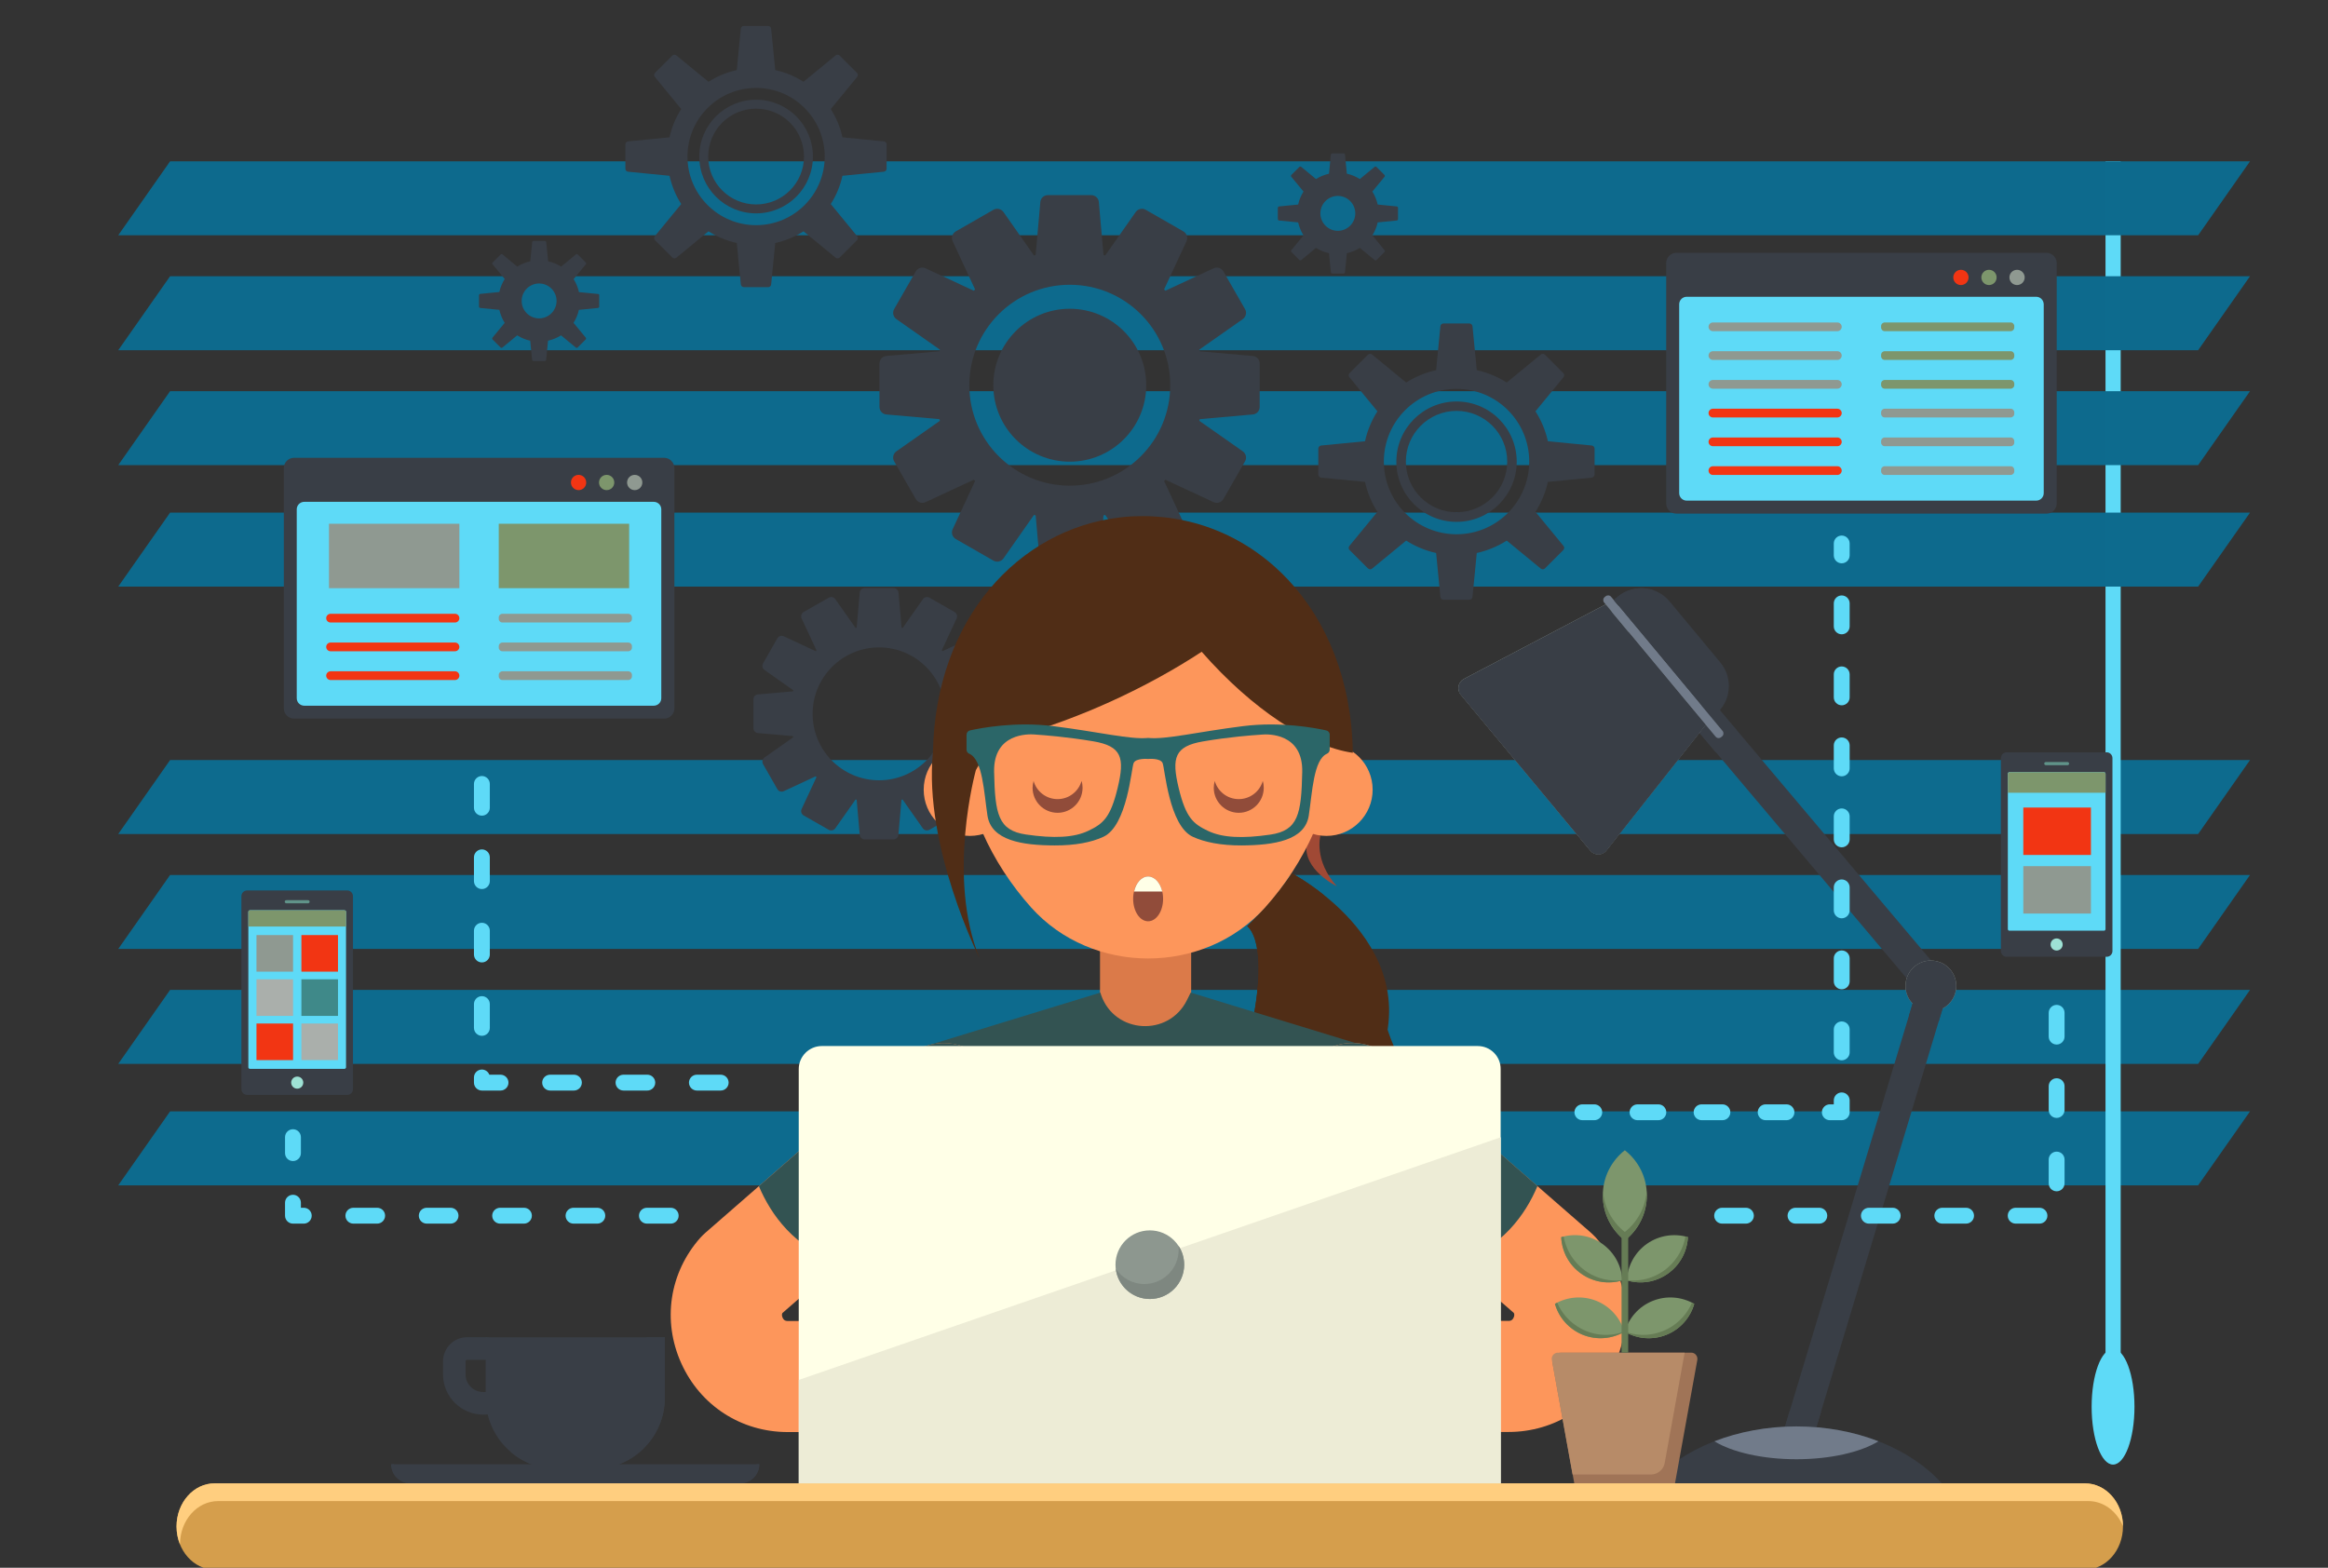 <?xml version="1.0" encoding="UTF-8" standalone="no"?>
<!-- Generator: Adobe Illustrator 21.0.0, SVG Export Plug-In . SVG Version: 6.00 Build 0)  -->

<svg
   version="1.1"
   id="Layer_1"
   x="0px"
   y="0px"
   width="2347.46"
   height="1580.982"
   viewBox="0 0 2347.46 1580.982"
   xml:space="preserve"
   sodipodi:docname="software engineeri 2.svg"
   inkscape:version="1.2.1 (9c6d41e410, 2022-07-14)"
   inkscape:export-filename="software-engineer1.png"
   inkscape:export-xdpi="95"
   inkscape:export-ydpi="95"
   xmlns:inkscape="http://www.inkscape.org/namespaces/inkscape"
   xmlns:sodipodi="http://sodipodi.sourceforge.net/DTD/sodipodi-0.dtd"
   xmlns="http://www.w3.org/2000/svg"
   xmlns:svg="http://www.w3.org/2000/svg"
   xmlns:rdf="http://www.w3.org/1999/02/22-rdf-syntax-ns#"
   xmlns:cc="http://creativecommons.org/ns#"
   xmlns:dc="http://purl.org/dc/elements/1.1/"><rect x="0" y="0" width="2347.46" height="1580.982" fill="#333333" stroke="none"/><defs
   id="defs405">
	
	
	
	
	
	
	
	
	
	
	
	
	
	
	
	
	
	
	
	
	
	
	
	
	
	
	
	

		
		
		
		
		
	
			
			
			
			
			
			
			
			
			
			
			
		
			
			
			
			
			
			
			
		
			
			
			
			
			
			
			
			
			
			
			
		
			
			
			
			
		
			
			
			
			
			
		
				
				
				
				
				
				
				
				
				
				
				
				
				
				
				
				
				
				
				
				
			
		
		
	
				
				
			<clipPath
   clipPathUnits="userSpaceOnUse"
   id="clipPath2104"><rect
     style="opacity:1;fill:#ffffff;fill-opacity:0.49;stroke:#ffffff;stroke-width:0.971;stroke-opacity:1"
     id="rect2106"
     width="2347.46"
     height="1580.982"
     x="305.083"
     y="215.63" /></clipPath><clipPath
   clipPathUnits="userSpaceOnUse"
   id="clipPath2108"><rect
     style="opacity:1;fill:#ffffff;fill-opacity:0.49;stroke:#ffffff;stroke-width:0.971;stroke-opacity:1"
     id="rect2110"
     width="2347.46"
     height="1580.982"
     x="305.083"
     y="215.63" /></clipPath>
			
			
		
			
			
		
			
		
			
			
		
				
			
					
						
					
						
					
					
					
					
					
					
					
					
					
					
					
					
					
					
				
						
					
						
						
					
				
				
				
			
				
				
				
				
				
				
				
				
				
				
				
				
			
				
				
				
			
		
		
		
		
		
		
		
		
		
		
		
		
		
	
						
					
				
				
				
				
				
			</defs><sodipodi:namedview
   pagecolor="#ffffff"
   bordercolor="#666666"
   borderopacity="1"
   objecttolerance="10"
   gridtolerance="10"
   guidetolerance="10"
   inkscape:pageopacity="0"
   inkscape:pageshadow="2"
   inkscape:window-width="1920"
   inkscape:window-height="1001"
   id="namedview403"
   showgrid="false"
   fit-margin-top="0"
   fit-margin-left="0"
   fit-margin-right="0"
   fit-margin-bottom="0"
   inkscape:zoom="0.36297564"
   inkscape:cx="852.67429"
   inkscape:cy="1034.5047"
   inkscape:window-x="-9"
   inkscape:window-y="-9"
   inkscape:window-maximized="1"
   inkscape:current-layer="g128"
   inkscape:showpageshadow="2"
   inkscape:pagecheckerboard="0"
   inkscape:deskcolor="#d1d1d1" />
<style
   type="text/css"
   id="style2">
	.st0{fill:#9EE2D5;}
	.st1{fill:#B3E8DE;}
	.st2{fill:#80BCB0;}
	.st3{fill:#FFFFE7;}
	.st4{fill:#EDECD6;}
	.st5{fill:#D59E4C;}
	.st6{fill:#CABFA3;}
	.st7{fill:#968E7C;}
	.st8{fill:#FFCE7F;}
	.st9{fill:#DB7A49;}
	.st10{fill:#A04935;}
	.st11{fill:#AF5B41;}
	.st12{fill:#FD965B;}
	.st13{fill:#2B6668;}
	.st14{fill:#335352;}
	.st15{fill:#8D978F;}
	.st16{fill:#7E8780;}
	.st17{fill:#914C3A;}
	.st18{fill:#89968C;}
	.st19{fill:#97A098;}
	.st20{fill:#717F74;}
	.st21{fill:#B6BAB6;}
	.st22{fill:#9BA59D;}
	.st23{fill:#A3AFA5;}
	.st24{fill:#8F9991;}
	.st25{fill:#A07457;}
	.st26{fill:#B78B68;}
	.st27{fill:#7D966C;}
	.st28{fill:#667C55;}
	.st29{fill:#CEF4EC;}
	.st30{fill:#609389;}
	.st31{fill:#AAAFAB;}
	.st32{fill:#3F8989;}
	.st33{fill:#DCF9F2;}
</style>
<g
   id="g18"
   transform="translate(-305.083,-215.63)">
			<polygon
   class="st1"
   points="2573.9,982.1 476.6,982.1 424.3,1056.7 2521.6,1056.7 "
   id="polygon6"
   style="fill:#0d6b8e;fill-opacity:1" />
			<polygon
   class="st1"
   points="2573.9,1098 476.6,1098 424.3,1172.6 2521.6,1172.6 "
   id="polygon8"
   style="fill:#0d6b8e;fill-opacity:1" />
			<polygon
   class="st1"
   points="2573.9,1213.9 476.6,1213.9 424.3,1288.5 2521.6,1288.5 "
   id="polygon10"
   style="fill:#0d6b8e;fill-opacity:1" />
			<polygon
   class="st1"
   points="2573.9,1336.4 476.6,1336.4 424.3,1411 2521.6,1411 "
   id="polygon12"
   style="fill:#0d6b8e;fill-opacity:1" />
			<rect
   x="2428.2"
   y="378.3"
   class="st1"
   width="15.3"
   height="1220.4"
   id="rect14"
   style="fill:#5edaf7;fill-opacity:1" />
			<ellipse
   class="st1"
   cx="2435.8"
   cy="1634.3"
   rx="21.6"
   ry="58.3"
   id="ellipse16"
   style="fill:#5edaf7;fill-opacity:1" />
		</g><g
   id="g28"
   style="fill:#50b6bb;fill-opacity:0.996"
   transform="translate(-305.083,-215.63)">
			<polygon
   class="st1"
   points="2573.9,378.3 476.6,378.3 424.3,452.9 2521.6,452.9 "
   id="polygon20"
   style="fill:#0d6b8e;fill-opacity:0.996" />
			<polygon
   class="st1"
   points="2573.9,494.2 476.6,494.2 424.3,568.8 2521.6,568.8 "
   id="polygon22"
   style="fill:#0d6b8e;fill-opacity:0.996" />
			<polygon
   class="st1"
   points="2573.9,610.1 476.6,610.1 424.3,684.7 2521.6,684.7 "
   id="polygon24"
   style="fill:#0d6b8e;fill-opacity:0.996" />
			<polygon
   class="st1"
   points="2573.9,732.6 476.6,732.6 424.3,807.2 2521.6,807.2 "
   id="polygon26"
   style="fill:#0d6b8e;fill-opacity:0.996" />
		</g><g
   id="g58"
   transform="translate(-305.083,-215.63)">
		<path
   class="st2"
   d="m 1313.7,915.9 -35.3,-3.1 c -0.1,-0.4 -0.2,-0.8 -0.3,-1.1 l 29,-20.4 c 2.2,-1.5 2.8,-4.4 1.5,-6.7 l -7.2,-12.6 -7.2,-12.6 c -1.3,-2.3 -4.1,-3.2 -6.5,-2.1 l -32.2,15 c -0.3,-0.3 -0.6,-0.6 -0.8,-0.8 l 15,-32.2 c 1.1,-2.4 0.2,-5.2 -2.1,-6.5 l -12.6,-7.2 -12.6,-7.2 c -2.3,-1.3 -5.2,-0.7 -6.7,1.5 l -20.4,29 c -0.4,-0.1 -0.8,-0.2 -1.1,-0.3 l -3.1,-35.3 c -0.2,-2.6 -2.4,-4.6 -5,-4.6 h -14.5 -14.6 c -2.6,0 -4.8,2 -5,4.6 l -3.1,35.3 c -0.4,0.1 -0.8,0.2 -1.1,0.3 l -20.4,-29 c -1.5,-2.2 -4.4,-2.8 -6.7,-1.5 l -12.6,7.2 -12.6,7.2 c -2.3,1.3 -3.2,4.1 -2.1,6.5 l 15,32.2 c -0.3,0.3 -0.6,0.6 -0.8,0.8 l -32.2,-15 c -2.4,-1.1 -5.2,-0.2 -6.5,2.1 l -7.2,12.6 -7.2,12.6 c -1.3,2.3 -0.7,5.2 1.5,6.7 l 29,20.4 c -0.1,0.4 -0.2,0.8 -0.3,1.1 l -35.3,3.1 c -2.6,0.2 -4.6,2.4 -4.6,5 v 14.5 14.5 c 0,2.6 2,4.8 4.6,5 l 35.3,3.1 c 0.1,0.4 0.2,0.8 0.3,1.1 l -29,20.4 c -2.1,1.5 -2.8,4.4 -1.5,6.7 l 7.2,12.6 7.2,12.6 c 1.3,2.3 4.1,3.2 6.5,2.1 l 32.2,-15 c 0.3,0.3 0.6,0.6 0.8,0.8 l -15,32.2 c -1.1,2.4 -0.2,5.2 2.1,6.5 l 12.6,7.2 12.6,7.2 c 2.3,1.3 5.2,0.7 6.7,-1.5 l 20.4,-29 c 0.4,0.1 0.8,0.2 1.1,0.3 l 3.1,35.3 c 0.2,2.6 2.4,4.6 5,4.6 h 14.5 14.5 c 2.6,0 4.8,-2 5,-4.6 l 3.1,-35.3 c 0.4,-0.1 0.8,-0.2 1.1,-0.3 l 20.4,29 c 1.5,2.2 4.4,2.8 6.7,1.5 l 12.6,-7.2 12.6,-7.2 c 2.3,-1.3 3.2,-4.1 2.1,-6.5 l -15,-32.2 c 0.3,-0.3 0.6,-0.6 0.8,-0.8 l 32.2,15 c 2.4,1.1 5.2,0.2 6.5,-2.1 l 7.2,-12.6 7.2,-12.6 c 1.3,-2.3 0.7,-5.2 -1.5,-6.7 l -29,-20.4 c 0.1,-0.4 0.2,-0.8 0.3,-1.1 l 35.3,-3.1 c 2.6,-0.2 4.6,-2.4 4.6,-5 v -14.5 -14.5 c 0.1,-2.6 -1.9,-4.8 -4.5,-5 z m -122.2,86.6 c -37,0 -67,-30 -67,-67 0,-37 30,-67 67,-67 37,0 67,30 67,67 0,37 -29.9,67 -67,67 z"
   id="path32"
   inkscape:connector-curvature="0"
   style="fill:#393e46;fill-opacity:1" />
		<path
   class="st2"
   d="m 1568.3,574.6 -53.4,-4.7 c -0.2,-0.6 -0.3,-1.2 -0.5,-1.7 l 43.9,-30.8 c 3.2,-2.3 4.2,-6.7 2.2,-10.1 l -10.9,-19 -10.9,-19 c -2,-3.4 -6.3,-4.8 -9.9,-3.1 l -48.6,22.6 c -0.4,-0.4 -0.8,-0.8 -1.3,-1.3 l 22.6,-48.6 c 1.7,-3.6 0.3,-7.9 -3.1,-9.9 l -19,-10.9 -19,-10.9 c -3.4,-2 -7.8,-1 -10.1,2.2 l -30.8,43.9 c -0.6,-0.2 -1.1,-0.3 -1.7,-0.5 l -4.7,-53.4 c -0.3,-4 -3.7,-7 -7.6,-7 h -21.9 -21.9 c -4,0 -7.3,3 -7.6,7 l -4.7,53.4 c -0.6,0.2 -1.2,0.3 -1.7,0.5 l -30.8,-43.9 c -2.3,-3.2 -6.7,-4.2 -10.1,-2.2 l -19,10.9 -19,10.9 c -3.4,2 -4.8,6.3 -3.1,9.9 l 22.6,48.6 c -0.4,0.4 -0.8,0.8 -1.3,1.3 l -48.6,-22.6 c -3.6,-1.7 -7.9,-0.3 -9.9,3.1 l -10.9,19 -10.9,19 c -2,3.4 -1,7.8 2.2,10.1 l 43.9,30.8 c -0.2,0.6 -0.3,1.1 -0.5,1.7 l -53.4,4.7 c -4,0.3 -7,3.7 -7,7.6 v 21.9 21.9 c 0,4 3,7.3 7,7.6 l 53.4,4.7 c 0.2,0.6 0.3,1.2 0.5,1.7 l -43.9,30.8 c -3.2,2.3 -4.2,6.7 -2.2,10.1 l 10.9,19 10.9,19 c 2,3.4 6.3,4.8 9.9,3.1 l 48.6,-22.6 c 0.4,0.4 0.8,0.8 1.3,1.3 l -22.6,48.6 c -1.7,3.6 -0.3,7.9 3.1,9.9 l 19,10.9 19,10.9 c 3.4,2 7.8,1 10.1,-2.2 l 30.8,-43.9 c 0.6,0.2 1.1,0.3 1.7,0.5 l 4.7,53.4 c 0.3,4 3.7,7 7.6,7 h 21.9 21.9 c 4,0 7.3,-3 7.6,-7 l 4.7,-53.4 c 0.6,-0.2 1.2,-0.3 1.7,-0.5 l 30.8,43.9 c 2.3,3.2 6.7,4.2 10.1,2.2 l 19,-10.9 19,-10.9 c 3.4,-2 4.8,-6.3 3.1,-9.9 l -22.6,-48.6 c 0.4,-0.4 0.8,-0.8 1.3,-1.3 l 48.6,22.6 c 3.6,1.7 7.9,0.3 9.9,-3.1 l 10.9,-19 10.9,-19 c 2,-3.4 1,-7.8 -2.2,-10.1 L 1514.4,640 c 0.2,-0.6 0.3,-1.1 0.5,-1.7 l 53.4,-4.7 c 4,-0.3 7,-3.7 7,-7.6 v -21.9 -21.9 c 0,-4 -3,-7.3 -7,-7.6 z m -184.5,130.8 c -55.9,0 -101.3,-45.3 -101.3,-101.3 0,-56 45.3,-101.3 101.3,-101.3 55.9,0 101.3,45.3 101.3,101.3 0,56 -45.3,101.3 -101.3,101.3 z"
   id="path36"
   inkscape:connector-curvature="0"
   style="fill:#393e46;fill-opacity:1" /><circle
   class="st2"
   cx="1383.8"
   cy="604.1"
   r="77.1"
   id="circle38"
   style="fill:#393e46;fill-opacity:1" />
		<path
   class="st2"
   d="m 1196.3,358.2 -41.7,-4.1 c -2.3,-10.3 -6.3,-19.9 -11.8,-28.5 l 26.6,-32.4 c 1,-1.2 0.9,-3 -0.2,-4.1 l -8.7,-8.7 -8.7,-8.7 c -1.1,-1.1 -2.9,-1.2 -4.1,-0.2 l -32.4,26.6 c -8.6,-5.5 -18.2,-9.5 -28.5,-11.8 l -4.1,-41.7 c -0.2,-1.6 -1.5,-2.8 -3,-2.8 h -12.3 -12.3 c -1.6,0 -2.9,1.2 -3,2.8 l -4.1,41.7 c -10.3,2.3 -19.9,6.3 -28.5,11.8 l -32.4,-26.6 c -1.2,-1 -3,-0.9 -4.1,0.2 l -8.7,8.7 -8.7,8.7 c -1.1,1.1 -1.2,2.9 -0.2,4.1 l 26.6,32.4 c -5.5,8.6 -9.5,18.2 -11.8,28.5 l -41.7,4.1 c -1.6,0.2 -2.8,1.5 -2.8,3 v 12.3 12.3 c 0,1.6 1.2,2.9 2.8,3 l 41.7,4.1 c 2.3,10.3 6.3,19.9 11.8,28.5 l -26.6,32.4 c -1,1.2 -0.9,3 0.2,4.1 l 8.7,8.7 8.7,8.7 c 1.1,1.1 2.9,1.2 4.1,0.2 l 32.4,-26.6 c 8.6,5.5 18.2,9.5 28.5,11.8 l 4.1,41.7 c 0.2,1.6 1.5,2.8 3,2.8 h 12.3 12.3 c 1.6,0 2.9,-1.2 3,-2.8 l 4.1,-41.7 c 10.3,-2.3 19.9,-6.3 28.5,-11.8 l 32.4,26.6 c 1.2,1 3,0.9 4.1,-0.2 l 8.7,-8.7 8.7,-8.7 c 1.1,-1.1 1.2,-2.9 0.2,-4.1 l -26.6,-32.4 c 5.5,-8.6 9.5,-18.2 11.8,-28.5 l 41.7,-4.1 c 1.6,-0.2 2.8,-1.5 2.8,-3 v -12.3 -12.3 c 0,-1.5 -1.2,-2.8 -2.8,-3 z m -128.8,84.5 c -38.2,0 -69.2,-31 -69.2,-69.2 0,-38.2 31,-69.2 69.2,-69.2 38.2,0 69.2,31 69.2,69.2 0,38.2 -31,69.2 -69.2,69.2 z"
   id="path42"
   inkscape:connector-curvature="0"
   style="fill:#393e46;fill-opacity:1" /><path
   class="st2"
   d="m 1067.5,316.2 c -31.7,0 -57.3,25.7 -57.3,57.3 0,31.7 25.7,57.3 57.3,57.3 31.7,0 57.3,-25.7 57.3,-57.3 0,-31.6 -25.6,-57.3 -57.3,-57.3 z m 0,105.6 c -26.7,0 -48.3,-21.6 -48.3,-48.3 0,-26.7 21.6,-48.3 48.3,-48.3 26.7,0 48.3,21.6 48.3,48.3 0,26.7 -21.6,48.3 -48.3,48.3 z"
   id="path44"
   inkscape:connector-curvature="0"
   style="fill:#393e46;fill-opacity:1" />
		<path
   class="st2"
   d="m 1910.1,664.9 -44.2,-4.3 c -2.4,-10.9 -6.7,-21.1 -12.5,-30.2 l 28.2,-34.3 c 1.1,-1.3 1,-3.2 -0.2,-4.3 l -9.2,-9.2 -9.2,-9.2 c -1.2,-1.2 -3.1,-1.3 -4.3,-0.2 l -34.3,28.2 c -9.1,-5.8 -19.3,-10.1 -30.2,-12.5 l -4.3,-44.2 c -0.2,-1.7 -1.6,-2.9 -3.2,-2.9 h -13 -13 c -1.7,0 -3.1,1.3 -3.2,2.9 l -4.3,44.2 c -10.9,2.4 -21.1,6.7 -30.2,12.5 l -34.3,-28.2 c -1.3,-1.1 -3.2,-1 -4.3,0.2 l -9.2,9.2 -9.2,9.2 c -1.2,1.2 -1.3,3.1 -0.2,4.3 l 28.2,34.3 c -5.8,9.1 -10.1,19.3 -12.5,30.2 l -44.2,4.3 c -1.7,0.2 -2.9,1.6 -2.9,3.2 v 13 13 c 0,1.7 1.3,3.1 2.9,3.2 l 44.2,4.3 c 2.4,10.9 6.7,21.1 12.5,30.2 l -28.2,34.3 c -1.1,1.3 -1,3.2 0.2,4.3 l 9.2,9.2 9.2,9.2 c 1.2,1.2 3.1,1.3 4.3,0.2 l 34.3,-28.2 c 9.1,5.8 19.3,10.1 30.2,12.5 l 4.3,44.2 c 0.2,1.7 1.6,2.9 3.2,2.9 h 13 13 c 1.7,0 3.1,-1.3 3.2,-2.9 l 4.3,-44.2 c 10.9,-2.4 21.1,-6.7 30.2,-12.5 l 34.3,28.2 c 1.3,1.1 3.2,1 4.3,-0.2 l 9.2,-9.2 9.2,-9.2 c 1.2,-1.2 1.3,-3.1 0.2,-4.3 l -28.2,-34.3 c 5.8,-9.1 10.1,-19.3 12.5,-30.2 l 44.2,-4.3 c 1.7,-0.2 2.9,-1.6 2.9,-3.2 v -13 -13 c 0,-1.6 -1.2,-3 -2.9,-3.2 z m -136.3,89.5 c -40.5,0 -73.3,-32.8 -73.3,-73.3 0,-40.5 32.8,-73.3 73.3,-73.3 40.5,0 73.3,32.8 73.3,73.3 -0.1,40.5 -32.9,73.3 -73.3,73.3 z"
   id="path48"
   inkscape:connector-curvature="0"
   style="fill:#393e46;fill-opacity:1" /><path
   class="st2"
   d="m 1773.8,620.5 c -33.5,0 -60.7,27.2 -60.7,60.7 0,33.5 27.2,60.7 60.7,60.7 33.5,0 60.7,-27.2 60.7,-60.7 -0.1,-33.6 -27.2,-60.7 -60.7,-60.7 z m 0,111.7 c -28.2,0 -51.1,-22.9 -51.1,-51.1 0,-28.2 22.9,-51.1 51.1,-51.1 28.2,0 51.1,22.9 51.1,51.1 0,28.3 -22.9,51.1 -51.1,51.1 z"
   id="path50"
   inkscape:connector-curvature="0"
   style="fill:#393e46;fill-opacity:1" />
		<path
   style="fill:#393e46;fill-opacity:1"
   inkscape:connector-curvature="0"
   id="path54"
   d="m 1713.5,423.8 -19.2,-1.9 c -1.1,-4.7 -2.9,-9.2 -5.4,-13.1 l 12.3,-14.9 c 0.5,-0.6 0.4,-1.4 -0.1,-1.9 l -4,-4 -4,-4 c -0.5,-0.5 -1.3,-0.6 -1.9,-0.1 l -14.9,12.3 c -4,-2.5 -8.4,-4.4 -13.1,-5.4 l -1.9,-19.2 c -0.1,-0.7 -0.7,-1.3 -1.4,-1.3 h -5.7 -5.7 c -0.7,0 -1.3,0.5 -1.4,1.3 l -1.9,19.2 c -4.7,1.1 -9.2,2.9 -13.1,5.4 l -14.9,-12.3 c -0.6,-0.5 -1.4,-0.4 -1.9,0.1 l -4,4 -4,4 c -0.5,0.5 -0.6,1.3 -0.1,1.9 l 12.3,14.9 c -2.5,4 -4.4,8.4 -5.4,13.1 l -19.2,1.9 c -0.7,0.1 -1.3,0.7 -1.3,1.4 v 5.7 5.7 c 0,0.7 0.5,1.3 1.3,1.4 l 19.2,1.9 c 1.1,4.7 2.9,9.2 5.4,13.1 l -12.3,14.9 c -0.5,0.6 -0.4,1.4 0.1,1.9 l 4,4 4,4 c 0.5,0.5 1.3,0.6 1.9,0.1 l 14.9,-12.3 c 4,2.5 8.4,4.4 13.1,5.4 l 1.9,19.2 c 0.1,0.7 0.7,1.3 1.4,1.3 h 5.7 5.7 c 0.7,0 1.3,-0.5 1.4,-1.3 l 1.9,-19.2 c 4.7,-1.1 9.2,-2.9 13.1,-5.4 l 14.9,12.3 c 0.6,0.5 1.4,0.4 1.9,-0.1 l 4,-4 4,-4 c 0.5,-0.5 0.6,-1.3 0.1,-1.9 L 1688.9,453 c 2.5,-4 4.4,-8.4 5.4,-13.1 l 19.2,-1.9 c 0.7,-0.1 1.3,-0.7 1.3,-1.4 v -5.7 -5.7 c 0,-0.7 -0.6,-1.3 -1.3,-1.4 z m -59.4,24.6 c -9.7,0 -17.6,-7.9 -17.6,-17.6 0,-9.7 7.9,-17.6 17.6,-17.6 9.7,0 17.6,7.9 17.6,17.6 0,9.7 -7.9,17.6 -17.6,17.6 z"
   class="st2" />
		<path
   style="fill:#393e46;fill-opacity:1"
   inkscape:connector-curvature="0"
   id="path56"
   d="m 908.1,512.1 -19.2,-1.9 c -1.1,-4.7 -2.9,-9.2 -5.4,-13.1 l 12.3,-14.9 c 0.5,-0.6 0.4,-1.4 -0.1,-1.9 l -4,-4 -4,-4 c -0.5,-0.5 -1.3,-0.6 -1.9,-0.1 l -14.9,12.3 c -4,-2.5 -8.4,-4.4 -13.1,-5.4 l -1.9,-19.2 c -0.1,-0.7 -0.7,-1.3 -1.4,-1.3 h -5.7 -5.7 c -0.7,0 -1.3,0.5 -1.4,1.3 l -1.9,19.2 c -4.7,1.1 -9.2,2.9 -13.1,5.4 l -14.9,-12.3 c -0.6,-0.5 -1.4,-0.4 -1.9,0.1 l -4,4 -4,4 c -0.5,0.5 -0.6,1.3 -0.1,1.9 L 814,497 c -2.5,4 -4.4,8.4 -5.4,13.1 l -19.2,1.9 c -0.7,0.1 -1.3,0.7 -1.3,1.4 v 5.7 5.7 c 0,0.7 0.5,1.3 1.3,1.4 l 19.2,1.9 c 1.1,4.7 2.9,9.2 5.4,13.1 l -12.3,14.9 c -0.5,0.6 -0.4,1.4 0.1,1.9 l 4,4 4,4 c 0.5,0.5 1.3,0.6 1.9,0.1 l 14.9,-12.3 c 4,2.5 8.4,4.4 13.1,5.4 l 1.9,19.2 c 0.1,0.7 0.7,1.3 1.4,1.3 h 5.7 5.7 c 0.7,0 1.3,-0.5 1.4,-1.3 l 1.9,-19.2 c 4.7,-1.1 9.2,-2.9 13.1,-5.4 l 14.9,12.3 c 0.6,0.5 1.4,0.4 1.9,-0.1 l 4,-4 4,-4 c 0.5,-0.5 0.6,-1.3 0.1,-1.9 l -12.3,-14.9 c 2.5,-4 4.4,-8.4 5.4,-13.1 l 19.2,-1.9 c 0.7,-0.1 1.3,-0.7 1.3,-1.4 v -5.7 -5.7 c 0.1,-0.7 -0.4,-1.3 -1.2,-1.3 z m -59.4,24.6 c -9.7,0 -17.6,-7.9 -17.6,-17.6 0,-9.7 7.9,-17.6 17.6,-17.6 9.7,0 17.6,7.9 17.6,17.6 0,9.7 -7.9,17.6 -17.6,17.6 z"
   class="st2" />
	</g><path
   class="st3"
   d="m 489.717,1409.37 c 0,39.8 32.3,72.1 72.1,72.1 h 36.5 c 39.8,0 72.1,-32.3 72.1,-72.1 v -60.8 h -180.7 z"
   id="path60"
   inkscape:connector-curvature="0"
   style="fill:#393e46;fill-opacity:1" /><path
   class="st4"
   d="m 651.717,1397.571 c 0,39.8 -32.3,72.1 -72.1,72.1 h -36.5 c -10.2,0 -19.9,-2.1 -28.7,-6 12.7,11.1 29.3,17.8 47.4,17.8 h 36.5 c 39.8,0 72.1,-32.3 72.1,-72.1 v -60.8 h -18.7 z"
   id="path62"
   inkscape:connector-curvature="0"
   style="fill:#393e46;fill-opacity:1" /><path
   class="st3"
   d="m 413.717,1495.87 h 332.7 c 10.6,0 19.2,-8.6 19.2,-19.2 h -371.2 c 0,10.5 8.7,19.2 19.3,19.2 z"
   id="path64"
   inkscape:connector-curvature="0"
   style="fill:#393e46;fill-opacity:1" /><path
   class="st4"
   d="m 746.417,1486.17 h -332.7 c -7.1,0 -13.3,-3.9 -16.6,-9.6 h -2.6 c 0,10.6 8.6,19.2 19.2,19.2 h 332.7 c 10.6,0 19.2,-8.6 19.2,-19.2 h -2.6 c -3.3,5.8 -9.5,9.6 -16.6,9.6 z"
   id="path66"
   inkscape:connector-curvature="0"
   style="fill:#393e46;fill-opacity:1" /><path
   class="st3"
   d="m 471.117,1371.271 h 18.6 c 6.3,0 11.4,-5.1 11.4,-11.4 0,-6.3 -5.1,-11.4 -11.4,-11.4 h -18.6 c -13.4,0 -24.4,10.9 -24.4,24.4 v 13.2 c 0,22.3 18.2,40.5 40.5,40.5 h 2.5 c 6.3,0 11.4,-5.1 11.4,-11.4 0,-6.3 -5.1,-11.4 -11.4,-11.4 h -2.5 c -9.8,0 -17.8,-8 -17.8,-17.8 v -13.2 c 0,-0.7 0.8,-1.5 1.7,-1.5 z"
   id="path68"
   inkscape:connector-curvature="0"
   style="fill:#393e46;fill-opacity:1" /><g
   id="g78"
   clip-path="url(#clipPath2104)"
   transform="translate(-305.083,-215.63)">
					<path
   class="st5"
   d="M 2407.4,1711.5 H 521.5 c -21.2,0 -38.4,19.5 -38.4,43.5 0,24 17.2,43.5 38.4,43.5 h 1885.9 c 21.2,0 38.4,-19.5 38.4,-43.5 0.1,-24.1 -17.1,-43.5 -38.4,-43.5 z"
   id="path72"
   inkscape:connector-curvature="0"
   style="fill:#d59e4c" />
					<rect
   x="545"
   y="1798.4"
   class="st6"
   width="1838.9"
   height="201.8"
   id="rect74"
   style="fill:#cabfa3" />
					<rect
   x="545"
   y="1798.4"
   class="st7"
   width="1838.9"
   height="29"
   id="rect76"
   style="fill:#968e7c" />
				</g><path
   class="st8"
   d="M 2102.317,1495.87 H 216.417 c -21.2,0 -38.4,19.5 -38.4,43.5 0,6.5 1.3,12.6 3.5,18.2 0,-0.1 0,-0.2 0,-0.3 v 0 c 0,-24 17.2,-43.5 38.4,-43.5 H 2105.817 c 15.5,0 28.8,10.4 34.9,25.3 -0.1,-23.9 -17.2,-43.2 -38.4,-43.2 z"
   id="path80"
   inkscape:connector-curvature="0"
   style="fill:#ffce7f" /><rect
   x="1109.217"
   y="946.97"
   class="st9"
   width="91.9"
   height="125.1"
   id="rect84"
   style="fill:#db7a49" /><path
   class="st10"
   d="m 1331.417,842.97 c 0,0 -9.9,-19.3 -13.9,7.5 -4,26.8 30.4,43.2 30.4,43.2 -23.4,-26.3 -16.5,-50.7 -16.5,-50.7 z"
   id="path86"
   inkscape:connector-curvature="0"
   style="fill:#a04935" /><path
   class="st11"
   d="m 1302.717,880.77 v 0 c -14,19.9 -29.3,37.8 -45.1,53.3 v 0 c 0,0 31.9,19.4 -10.6,159.4 -42.5,140 97.9,235.6 97.9,235.6 -43,-119.2 -22.2,-123.3 40.2,-248.1 62.4,-124.8 -82.4,-200.2 -82.4,-200.2 z"
   id="path88"
   inkscape:connector-curvature="0"
   style="fill:#502d16" /><path
   class="st10"
   d="m 1302.717,880.77 v 0 c -14,19.9 -29.3,37.8 -45.1,53.3 v 0 c 0,0 31.9,19.4 -10.6,159.4 -6.2,20.6 -8.5,40.2 -7.9,58.7 v 0 c 16.2,-99.7 41.1,-109.1 88.2,-159.1 26,-27.6 19,-63.8 7.4,-90.6 -17.6,-14.2 -32,-21.7 -32,-21.7 z"
   id="path90"
   inkscape:connector-curvature="0"
   style="fill:#502d16" /><path
   class="st12"
   d="m 1157.717,573.37 c -97.4,0 -186.7,63.5 -186.7,177.7 0,60.2 29.1,119.7 68.6,163.9 61.5,68.8 174.7,68.8 236.2,0 39.5,-44.2 68.6,-103.8 68.6,-163.9 0.1,-114.2 -89.3,-177.7 -186.7,-177.7 z"
   id="path92"
   inkscape:connector-curvature="0"
   style="fill:#fd965b" /><circle
   class="st12"
   cx="1337.517"
   cy="796.37"
   r="46.6"
   id="circle94"
   style="fill:#fd965b" /><circle
   class="st12"
   cx="978.017"
   cy="796.37"
   r="46.6"
   id="circle96"
   style="fill:#fd965b" /><path
   class="st11"
   d="m 1298.717,584.47 c -0.1,-0.1 -0.2,-0.2 -0.3,-0.3 -31.3,-33.2 -71.5,-54.5 -115.1,-61.3 -0.3,-0.1 -0.7,-0.1 -1,-0.1 -3,-0.5 -6.1,-0.9 -9.2,-1.2 -1.2,-0.1 -2.4,-0.2 -3.7,-0.3 -2.2,-0.2 -4.4,-0.4 -6.6,-0.5 -3.4,-0.2 -6.9,-0.3 -10.4,-0.3 -2.9,0 -5.8,0.1 -8.6,0.2 -1,0 -2.1,0.1 -3.1,0.1 -2.2,0.1 -4.3,0.3 -6.5,0.5 -1.8,0.2 -3.7,0.4 -5.5,0.6 0,0 -0.1,0 -0.1,0 0,0 0,0 0,0 -101.1,12.2 -185.4,101.6 -187.9,237 -9.5,94.7 47.1,207.7 47.1,207.7 -33.7,-82.4 -3.8,-189.9 -3.8,-189.9 8.8,-16.9 24.2,-29.5 42.6,-34.7 30.1,-8.6 61.7,-20.1 93.6,-34.6 33.4,-15.2 64.2,-32.2 91.5,-50.1 50.9,58.1 108.2,95.5 152.4,101.9 -1.1,-73.4 -26.4,-133.2 -65.4,-174.7 0,0 0,0 0,0 z"
   id="path98"
   inkscape:connector-curvature="0"
   style="fill:#502d16" /><path
   class="st11"
   d="m 1391.217,1006.67 -17.4,-0.1 c 0,0 -7.5,20.6 15.1,60.4 22.6,39.8 53.2,28.3 53.2,28.3 -38,-9.1 -50.9,-88.6 -50.9,-88.6 z"
   id="path100"
   inkscape:connector-curvature="0"
   style="fill:#502d16" /><g
   id="g108"
   transform="translate(-305.083,-215.63)">
					<path
   class="st13"
   d="m 1642.4,952.2 c -10.9,-2.4 -45.7,-9.1 -83.9,-4.3 -46.2,5.8 -77.6,13.7 -95.7,11.9 -18.1,1.8 -49.5,-6.1 -95.7,-11.9 -38.2,-4.8 -73,1.9 -83.9,4.3 -2.1,0.5 -3.5,2.3 -3.5,4.4 v 15 c 0,1.8 1,3.4 2.7,4.1 13.6,5.9 14.8,38.7 18.4,62.4 3.8,25.2 35.1,30 67.6,30.1 21.2,0.1 37.5,-3.2 49.3,-8.7 24.1,-11.1 28.2,-69.2 30.5,-74.4 2.3,-5.2 14.6,-4.1 14.6,-4.1 0,0 12.3,-1.2 14.6,4.1 2.3,5.3 6.4,63.3 30.5,74.4 11.8,5.4 28.2,8.8 49.3,8.7 32.5,-0.2 63.8,-5 67.6,-30.1 3.6,-23.7 4.8,-56.5 18.4,-62.4 1.6,-0.7 2.7,-2.4 2.7,-4.1 v -15 c 0.1,-2.1 -1.4,-3.9 -3.5,-4.4 z"
   id="path102"
   inkscape:connector-curvature="0"
   style="fill:#2b6668" />
					<path
   class="st12"
   d="m 1407.5,963.2 c -26.8,-4.5 -50.6,-6.3 -57.1,-6.7 -0.8,-0.1 -1.6,-0.1 -2.4,-0.2 -5.6,-0.4 -41.3,-1.7 -40.5,37.7 0.9,42.7 4.1,59.1 32.2,63.2 28.1,4.1 48.3,3.2 62.9,-3.8 14.6,-7 22.2,-12.9 29.5,-43.3 7.3,-30.4 4.2,-42 -24.6,-46.9 z"
   id="path104"
   inkscape:connector-curvature="0"
   style="fill:#fd965b" />
					<path
   class="st12"
   d="m 1577.7,956.4 c -0.8,0.1 -1.6,0.1 -2.4,0.2 -6.5,0.4 -30.3,2.1 -57.1,6.7 -28.7,4.9 -31.9,16.5 -24.6,46.9 7.3,30.4 14.9,36.3 29.5,43.3 14.6,7 34.8,7.9 62.9,3.8 28.1,-4.1 31.3,-20.5 32.2,-63.2 0.8,-39.5 -34.9,-38.2 -40.5,-37.7 z"
   id="path106"
   inkscape:connector-curvature="0"
   style="fill:#fd965b" />
				</g><path
   class="st14"
   d="m 1196.917,1008.471 c -18.4,37.4 -72.9,34.3 -86.6,-5.1 -0.4,-1.3 -0.7,-2.1 -0.7,-2.4 l -169.8,52 v 427.4 h 215.3 220.5 v -425.8 l -175,-53.6 z"
   id="path110"
   inkscape:connector-curvature="0"
   style="fill:#335352" /><path
   class="st12"
   d="m 981.017,1332.17 h -186.6 c -1.3,0 -3.8,0 -5.3,-3.4 -0.9,-2.1 -0.7,-3.6 -0.2,-4.6 l 199.6,-174.1 c 23.3,-20.3 25.7,-55.7 5.4,-79 -20.3,-23.3 -55.7,-25.7 -79,-5.4 l -203.6,177.5 c -1.8,1.6 -3.5,3.3 -5.1,5 -31.2,35.2 -38.6,83.6 -19.3,126.5 19.3,42.9 60.5,69.5 107.5,69.5 h 186.6 c 30.9,0 56,-25.1 56,-56 0,-31 -25,-56 -56,-56 z"
   id="path112"
   inkscape:connector-curvature="0"
   style="fill:#fd965b" /><path
   class="st14"
   d="m 914.917,1065.571 -149.7,130.6 c 12.2,28.8 35.8,62.3 81.5,77.5 l 141.8,-123.6 c 23.3,-20.3 25.7,-55.7 5.4,-79 -20.3,-23.4 -55.7,-25.8 -79,-5.5 z"
   id="path114"
   inkscape:connector-curvature="0"
   style="fill:#335352" /><path
   class="st12"
   d="m 1604.117,1243.071 -203.6,-177.5 c -23.3,-20.3 -58.7,-17.9 -79,5.4 -20.3,23.3 -17.9,58.7 5.4,79 l 199.6,174.1 c 0.5,1.1 0.7,2.6 -0.2,4.6 -1.5,3.4 -4,3.4 -5.3,3.4 h -186.6 c -30.9,0 -56,25.1 -56,56 0,30.9 25.1,56 56,56 h 186.6 c 47,0 88.2,-26.6 107.5,-69.5 19.3,-42.9 11.9,-91.3 -19.3,-126.5 -1.6,-1.7 -3.3,-3.4 -5.1,-5 z"
   id="path116"
   inkscape:connector-curvature="0"
   style="fill:#fd965b" /><path
   class="st14"
   d="m 1321.617,1070.97 c -20.3,23.3 -17.9,58.7 5.4,79 l 141.8,123.6 c 45.7,-15.2 69.4,-48.7 81.5,-77.5 l -149.7,-130.6 c -23.3,-20.2 -58.7,-17.8 -79,5.5 z"
   id="path118"
   inkscape:connector-curvature="0"
   style="fill:#335352" /><g
   id="g128"
   transform="translate(-305.083,-215.63)">
					<path
   class="st3"
   d="m 1795.1,1270.5 h -661.3 c -12.8,0 -23.3,10.4 -23.3,23.3 v 417.7 h 707.8 v -417.7 c 0.1,-12.9 -10.3,-23.3 -23.2,-23.3 z"
   id="path120"
   inkscape:connector-curvature="0"
   style="fill:#ffffe7" />
					<polygon
   class="st4"
   points="1818.4,1711.5 1818.4,1362.5 1110.6,1607.2 1110.6,1711.5 "
   id="polygon122"
   style="fill:#edecd6" />
					<circle
   class="st15"
   cx="1464.5"
   cy="1491"
   r="34.6"
   id="circle124"
   style="fill:#8d978f" />
					<path
   class="st16"
   d="m 1493.6,1475.9 c 0,19.1 -15.5,34.6 -34.6,34.6 -12,0 -22.6,-6.1 -28.8,-15.4 2,17.2 16.7,30.5 34.4,30.5 19.1,0 34.6,-15.5 34.6,-34.6 0,-7.1 -2.1,-13.7 -5.8,-19.2 0.1,1.3 0.2,2.7 0.2,4.1 z"
   id="path126"
   inkscape:connector-curvature="0"
   style="fill:#7e8780" />
				</g><path
   class="st17"
   d="m 1066.417,805.87 c -11.5,0 -21.2,-7.7 -24.2,-18.3 -0.6,2.2 -1,4.5 -1,6.9 0,13.9 11.3,25.2 25.2,25.2 13.9,0 25.2,-11.3 25.2,-25.2 0,-2.4 -0.3,-4.7 -1,-6.9 -3,10.5 -12.7,18.3 -24.2,18.3 z"
   id="path130"
   inkscape:connector-curvature="0"
   style="fill:#914c3a" /><path
   class="st17"
   d="m 1249.117,805.87 c -11.5,0 -21.2,-7.7 -24.2,-18.3 -0.6,2.2 -1,4.5 -1,6.9 0,13.9 11.3,25.2 25.2,25.2 13.9,0 25.2,-11.3 25.2,-25.2 0,-2.4 -0.3,-4.7 -1,-6.9 -2.9,10.5 -12.7,18.3 -24.2,18.3 z"
   id="path132"
   inkscape:connector-curvature="0"
   style="fill:#914c3a" /><ellipse
   class="st17"
   cx="1157.717"
   cy="906.47"
   rx="15.1"
   ry="22.6"
   id="ellipse134"
   style="fill:#914c3a" /><path
   class="st3"
   d="m 1157.717,883.87 c -6.6,0 -12.2,6.4 -14.2,15.2 h 28.5 c -2.1,-8.9 -7.7,-15.2 -14.3,-15.2 z"
   id="path136"
   inkscape:connector-curvature="0"
   style="fill:#ffffe7" /><rect
   style="fill:#393e46;stroke-width:1;fill-opacity:1"
   id="rect140"
   height="30.399"
   width="509.29"
   class="st18"
   transform="rotate(-73.22)"
   y="2138.644"
   x="-896.022" /><rect
   style="fill:#393e46;stroke-width:1;fill-opacity:1"
   id="rect142"
   height="368.509"
   width="30.401"
   class="st18"
   transform="rotate(-40.157)"
   y="1653.185"
   x="833.188" /><circle
   style="fill:#97a098"
   id="circle144"
   r="25.6"
   cy="994.271"
   cx="1947.017"
   class="st19" /><path
   style="fill:#393e46;fill-opacity:1"
   inkscape:connector-curvature="0"
   id="path146"
   d="m 1925.017,1023.971 c 4.7,5.1 11.4,8.3 18.8,8.3 4,0 7.8,-1 11.2,-2.6 l 10,-33.2 -29.1,-8.8 z"
   class="st20" /><path
   style="fill:#717b8a;fill-opacity:1"
   inkscape:connector-curvature="0"
   id="path148"
   d="m 1624.517,601.77 c -1.3,-1.6 -3.8,-1.8 -5.4,-0.5 l -1.1,0.9 c -1.6,1.3 -1.8,3.8 -0.5,5.4 l 104.2,125.3 c 1.3,1.6 3.8,1.8 5.4,0.5 l 1.1,-0.9 c 1.6,-1.3 1.8,-3.8 0.5,-5.4 z"
   class="st21" /><path
   class="st20"
   d="m 1723.817,704.07 -15.3,12.9 29.1,35 c 1.6,1.9 4.5,2.2 6.4,0.6 1.9,-1.6 2.2,-4.5 0.6,-6.4 l -2.3,-2.8 8.6,-7.1 z"
   id="path152"
   inkscape:connector-curvature="0"
   style="fill:#393e46;fill-opacity:1" /><polygon
   class="st20"
   points="2041.6,966.2 2013.7,932.6 2005.7,939.3 2035.2,974.3 "
   id="polygon154"
   style="fill:#393e46;fill-opacity:1"
   transform="translate(-305.083,-215.63)" /><path
   style="fill:#9ba59d"
   inkscape:connector-curvature="0"
   id="path150"
   d="m 1619.117,609.47 -143,75.2 c -5.8,3.1 -7.4,10.8 -3.2,15.8 l 65.4,78.7 65.4,78.7 c 4.2,5.1 12.1,5 16.1,-0.2 l 100.1,-126.8 -50.5,-60.7 z"
   class="st22" /><polygon
   style="fill:#393e46;fill-opacity:1"
   id="polygon158"
   points="2128.2,1682.8 2141.5,1638.8 2109.7,1638.8 2096.8,1681.5 2096.8,1682.8 "
   class="st20"
   transform="translate(-305.083,-215.63)" /><path
   class="st18"
   d="m 1811.517,1438.47 c -61.4,0 -115.4,22.8 -146.4,57.3 h 292.8 c -31,-34.4 -85,-57.3 -146.4,-57.3 z"
   id="path160"
   inkscape:connector-curvature="0"
   style="fill:#393e46;fill-opacity:1" /><path
   class="st23"
   d="m 1728.717,1453.47 c 17.8,10.9 48.2,18.1 82.7,18.1 34.5,0 64.9,-7.2 82.7,-18.1 -24.6,-9.6 -52.8,-15 -82.7,-15 -29.9,0 -58.1,5.5 -82.7,15 z"
   id="path164"
   inkscape:connector-curvature="0"
   style="fill:#717b8a;fill-opacity:1" /><circle
   style="fill:#393e46;fill-opacity:1"
   id="circle168"
   r="25.6"
   cy="994.271"
   cx="1947.017"
   class="st19" /><path
   style="fill:#393e46;fill-opacity:1"
   inkscape:connector-curvature="0"
   id="path170"
   d="m 1683.617,606.57 c -13.1,-15.8 -36.5,-17.9 -52.3,-4.8 l -4,3.3 98.6,118.6 4,-3.3 c 15.8,-13.1 17.9,-36.5 4.8,-52.3 z"
   class="st18" /><path
   style="fill:#393e46;fill-opacity:1"
   inkscape:connector-curvature="0"
   id="path172"
   d="m 1631.317,601.77 -4,3.3 23.6,28.4 4,-3.3 c 10.5,-8.8 15,-22.1 12.9,-34.7 -12.1,-4.4 -26,-2.5 -36.5,6.3 z"
   class="st22" /><path
   style="fill:#393e46;fill-opacity:1"
   inkscape:connector-curvature="0"
   id="path174"
   d="m 1619.117,609.47 -143,75.2 c -5.8,3.1 -7.4,10.8 -3.2,15.8 l 65.4,78.7 65.4,78.7 c 4.2,5.1 12.1,5 16.1,-0.2 l 100.1,-126.8 -50.5,-60.7 z"
   class="st22" /><path
   style="fill:#717b8a;fill-opacity:1"
   inkscape:connector-curvature="0"
   id="path176"
   d="m 1632.817,611.87 c -1.3,-1.6 -3.8,-1.8 -5.4,-0.5 l -1.1,0.9 c -1.6,1.3 -1.8,3.8 -0.5,5.4 l 104.2,125.3 c 1.3,1.6 3.8,1.8 5.4,0.5 l 1.1,-0.9 c 1.6,-1.3 1.8,-3.8 0.5,-5.4 z"
   class="st21" /><path
   style="fill:#393e46;fill-opacity:1"
   inkscape:connector-curvature="0"
   id="path178"
   d="m 1471.217,697.17 c 0.4,1.2 1,2.3 1.8,3.3 l 65.4,78.7 65.4,78.7 c 4.2,5.1 12.1,5 16.1,-0.2 l 100,-126.7 -77.9,-93.7 z"
   class="st24" /><g
   id="g210"
   transform="translate(-305.083,-215.63)">
				<path
   style="fill:#a07457"
   inkscape:connector-curvature="0"
   id="path184"
   d="m 2010.5,1579.7 h -67.2 -64.2 c -5.5,0 -9.6,4.9 -8.6,10.3 l 22,121.4 h 50.8 50.8 l 22.5,-124.4 c 0.6,-3.8 -2.3,-7.3 -6.1,-7.3 z"
   class="st25" />
				<path
   style="fill:#b78b68"
   inkscape:connector-curvature="0"
   id="path186"
   d="m 1876,1579.7 c -3.9,0 -6.8,3.5 -6.1,7.3 l 20.9,115.6 h 40 39 c 6.8,0 12.7,-4.9 13.9,-11.6 l 20.1,-111.2 h -60.6 -67.2 z"
   class="st26" />
				<path
   style="fill:#7d966c"
   inkscape:connector-curvature="0"
   id="path188"
   d="m 1943.5,1375.6 c -13.5,10.6 -22.2,27 -22.2,45.5 0,18.5 8.7,34.9 22.2,45.5 13.5,-10.6 22.2,-27 22.2,-45.5 0,-18.5 -8.7,-35 -22.2,-45.5 z"
   class="st27" />
				<path
   style="fill:#667c55"
   inkscape:connector-curvature="0"
   id="path190"
   d="m 1943.5,1458 c -12.5,-9.7 -20.8,-24.5 -22,-41.2 -0.1,1.4 -0.2,2.8 -0.2,4.2 0,18.5 8.7,34.9 22.2,45.5 13.5,-10.6 22.2,-27 22.2,-45.5 0,-1.4 -0.1,-2.8 -0.2,-4.2 -1.2,16.7 -9.6,31.5 -22,41.2 z"
   class="st28" />
				<path
   style="fill:#7d966c"
   inkscape:connector-curvature="0"
   id="path192"
   d="m 1965.7,1470 c -12.5,8.9 -19.5,22.6 -20.2,36.8 13.6,4.1 28.9,2.1 41.4,-6.8 12.5,-8.9 19.5,-22.6 20.2,-36.8 -13.6,-4 -28.9,-2 -41.4,6.8 z"
   class="st27" />
				<path
   style="fill:#667c55"
   inkscape:connector-curvature="0"
   id="path194"
   d="m 1987.3,1493.5 c -11.9,10.6 -27.2,14.8 -41.8,13.1 0,0.1 0,0.1 0,0.2 13.6,4.1 28.9,2.1 41.4,-6.8 12.5,-8.9 19.5,-22.6 20.2,-36.8 -0.8,-0.2 -1.6,-0.5 -2.5,-0.7 -2,11.6 -7.8,22.6 -17.3,31 z"
   class="st28" />
				<path
   style="fill:#7d966c"
   inkscape:connector-curvature="0"
   id="path196"
   d="m 1971.6,1527.5 c -14.2,5.7 -24.2,17.5 -28.1,31.2 12.3,7.1 27.7,8.7 41.9,3 14.2,-5.7 24.2,-17.5 28.1,-31.2 -12.4,-7.1 -27.7,-8.7 -41.9,-3 z"
   class="st27" />
				<path
   style="fill:#667c55"
   inkscape:connector-curvature="0"
   id="path198"
   d="m 1987.3,1555.4 c -14,7.5 -29.9,8.2 -43.7,3.1 0,0.1 0,0.1 -0.1,0.2 12.3,7.1 27.7,8.7 41.9,3 14.2,-5.7 24.2,-17.5 28.1,-31.2 -0.7,-0.4 -1.5,-0.8 -2.3,-1.2 -4.6,10.8 -12.8,20.1 -23.9,26.1 z"
   class="st28" />
				<path
   style="fill:#7d966c"
   inkscape:connector-curvature="0"
   id="path200"
   d="m 1920.8,1470 c -12.5,-8.9 -27.8,-10.8 -41.4,-6.8 0.7,14.2 7.6,28 20.2,36.8 12.5,8.9 27.8,10.8 41.4,6.8 -0.7,-14.2 -7.7,-27.9 -20.2,-36.8 z"
   class="st27" />
				<path
   style="fill:#667c55"
   inkscape:connector-curvature="0"
   id="path202"
   d="m 1899.1,1493.5 c -9.5,-8.4 -15.2,-19.4 -17.3,-30.9 -0.8,0.2 -1.7,0.4 -2.5,0.7 0.7,14.2 7.6,28 20.2,36.8 12.5,8.9 27.8,10.8 41.4,6.8 0,-0.1 0,-0.1 0,-0.2 -14.6,1.6 -29.9,-2.6 -41.8,-13.2 z"
   class="st28" />
				<path
   style="fill:#7d966c"
   inkscape:connector-curvature="0"
   id="path204"
   d="m 1914.9,1527.5 c -14.2,-5.7 -29.6,-4.1 -41.9,3 3.9,13.7 13.9,25.4 28.1,31.2 14.2,5.7 29.6,4.1 41.9,-3 -4,-13.7 -13.9,-25.4 -28.1,-31.2 z"
   class="st27" />
				<path
   style="fill:#667c55"
   inkscape:connector-curvature="0"
   id="path206"
   d="m 1899.2,1555.4 c -11.1,-6 -19.3,-15.3 -23.9,-26.1 -0.8,0.4 -1.5,0.8 -2.3,1.2 3.9,13.7 13.9,25.4 28.1,31.2 14.2,5.7 29.6,4.1 41.9,-3 0,-0.1 0,-0.1 -0.1,-0.2 -13.8,5.1 -29.7,4.4 -43.7,-3.1 z"
   class="st28" />
				<rect
   style="fill:#667c55"
   id="rect208"
   height="120.5"
   width="6.7"
   class="st28"
   y="1459.2"
   x="1940.2" />
			</g><path
   style="fill:#393e46;fill-opacity:1"
   inkscape:connector-curvature="0"
   id="path214"
   d="m 2063.617,254.97 h -373.2 c -5.7,0 -10.3,4.6 -10.3,10.3 v 242.4 c 0,5.7 4.6,10.3 10.3,10.3 h 373.2 c 5.7,0 10.3,-4.6 10.3,-10.3 v -242.5 c -0.1,-5.6 -4.7,-10.2 -10.3,-10.2 z"
   class="st2" /><path
   style="fill:#5edaf7;fill-opacity:1"
   inkscape:connector-curvature="0"
   id="path216"
   d="m 2053.217,299.27 h -352.4 c -4.2,0 -7.6,3.4 -7.6,7.6 v 190.4 c 0,4.2 3.4,7.6 7.6,7.6 h 352.4 c 4.2,0 7.6,-3.4 7.6,-7.6 v -190.4 c -0.1,-4.2 -3.4,-7.6 -7.6,-7.6 z"
   class="st29" /><circle
   class="st12"
   cx="1977.316"
   cy="279.77"
   r="7.7"
   id="circle218"
   style="fill:#f23513;fill-opacity:1" /><circle
   class="st27"
   cx="2005.617"
   cy="279.77"
   r="7.7"
   id="circle220"
   style="fill:#7d966c" /><circle
   class="st24"
   cx="2033.917"
   cy="279.77"
   r="7.7"
   id="circle222"
   style="fill:#8f9991" /><path
   class="st24"
   d="m 1852.717,325.17 h -125.5 c -2.4,0 -4.4,2 -4.4,4.4 0,2.4 2,4.4 4.4,4.4 h 125.5 c 2.4,0 4.4,-2 4.4,-4.4 0,-2.4 -2,-4.4 -4.4,-4.4 z"
   id="path226"
   inkscape:connector-curvature="0"
   style="fill:#8f9991" /><path
   class="st27"
   d="m 2027.417,325.17 h -126.9 c -2,0 -3.7,1.6 -3.7,3.7 v 1.4 c 0,2 1.6,3.7 3.7,3.7 h 126.9 c 2,0 3.7,-1.6 3.7,-3.7 v -1.4 c 0,-2 -1.6,-3.7 -3.7,-3.7 z"
   id="path228"
   inkscape:connector-curvature="0"
   style="fill:#7d966c" /><path
   class="st24"
   d="m 1852.717,354.17 h -125.5 c -2.4,0 -4.4,2 -4.4,4.4 0,2.4 2,4.4 4.4,4.4 h 125.5 c 2.4,0 4.4,-2 4.4,-4.4 0,-2.4 -2,-4.4 -4.4,-4.4 z"
   id="path230"
   inkscape:connector-curvature="0"
   style="fill:#8f9991" /><path
   class="st27"
   d="m 2027.417,354.17 h -126.9 c -2,0 -3.7,1.6 -3.7,3.7 v 1.4 c 0,2 1.6,3.7 3.7,3.7 h 126.9 c 2,0 3.7,-1.6 3.7,-3.7 v -1.4 c 0,-2 -1.6,-3.7 -3.7,-3.7 z"
   id="path232"
   inkscape:connector-curvature="0"
   style="fill:#7d966c" /><path
   class="st24"
   d="m 1852.717,383.17 h -125.5 c -2.4,0 -4.4,2 -4.4,4.4 0,2.4 2,4.4 4.4,4.4 h 125.5 c 2.4,0 4.4,-2 4.4,-4.4 0,-2.4 -2,-4.4 -4.4,-4.4 z"
   id="path234"
   inkscape:connector-curvature="0"
   style="fill:#8f9991" /><path
   class="st27"
   d="m 2027.417,383.17 h -126.9 c -2,0 -3.7,1.6 -3.7,3.7 v 1.4 c 0,2 1.6,3.7 3.7,3.7 h 126.9 c 2,0 3.7,-1.6 3.7,-3.7 v -1.4 c 0,-2 -1.6,-3.7 -3.7,-3.7 z"
   id="path236"
   inkscape:connector-curvature="0"
   style="fill:#7d966c" /><path
   class="st12"
   d="m 1852.717,412.17 h -125.5 c -2.4,0 -4.4,2 -4.4,4.4 0,2.4 2,4.4 4.4,4.4 h 125.5 c 2.4,0 4.4,-2 4.4,-4.4 0,-2.4 -2,-4.4 -4.4,-4.4 z"
   id="path238"
   inkscape:connector-curvature="0"
   style="fill:#f23513;fill-opacity:1" /><path
   class="st24"
   d="m 2027.417,412.17 h -126.9 c -2,0 -3.7,1.6 -3.7,3.7 v 1.4 c 0,2 1.6,3.7 3.7,3.7 h 126.9 c 2,0 3.7,-1.6 3.7,-3.7 v -1.4 c 0,-2.1 -1.6,-3.7 -3.7,-3.7 z"
   id="path240"
   inkscape:connector-curvature="0"
   style="fill:#8f9991" /><path
   class="st12"
   d="m 1852.717,441.17 h -125.5 c -2.4,0 -4.4,2 -4.4,4.4 0,2.4 2,4.4 4.4,4.4 h 125.5 c 2.4,0 4.4,-2 4.4,-4.4 0,-2.4 -2,-4.4 -4.4,-4.4 z"
   id="path242"
   inkscape:connector-curvature="0"
   style="fill:#f23513;fill-opacity:1" /><path
   class="st24"
   d="m 2027.417,441.17 h -126.9 c -2,0 -3.7,1.6 -3.7,3.7 v 1.4 c 0,2 1.6,3.7 3.7,3.7 h 126.9 c 2,0 3.7,-1.6 3.7,-3.7 v -1.4 c 0,-2.1 -1.6,-3.7 -3.7,-3.7 z"
   id="path244"
   inkscape:connector-curvature="0"
   style="fill:#8f9991" /><path
   class="st12"
   d="m 1852.717,470.17 h -125.5 c -2.4,0 -4.4,2 -4.4,4.4 0,2.4 2,4.4 4.4,4.4 h 125.5 c 2.4,0 4.4,-2 4.4,-4.4 0,-2.4 -2,-4.4 -4.4,-4.4 z"
   id="path246"
   inkscape:connector-curvature="0"
   style="fill:#f23513;fill-opacity:1" /><path
   class="st24"
   d="m 2027.417,470.17 h -126.9 c -2,0 -3.7,1.6 -3.7,3.7 v 1.4 c 0,2 1.6,3.7 3.7,3.7 h 126.9 c 2,0 3.7,-1.6 3.7,-3.7 v -1.4 c 0,-2.1 -1.6,-3.7 -3.7,-3.7 z"
   id="path248"
   inkscape:connector-curvature="0"
   style="fill:#8f9991" /><path
   style="fill:#393e46;fill-opacity:1"
   inkscape:connector-curvature="0"
   id="path254"
   d="m 669.617,461.67 h -373.1 c -5.7,0 -10.3,4.6 -10.3,10.3 v 242.4 c 0,5.7 4.6,10.3 10.3,10.3 h 373.2 c 5.7,0 10.3,-4.6 10.3,-10.3 v -242.4 c -0.1,-5.7 -4.7,-10.3 -10.4,-10.3 z"
   class="st2" /><path
   style="fill:#5edaf7;fill-opacity:1"
   inkscape:connector-curvature="0"
   id="path256"
   d="m 659.217,506.07 h -352.4 c -4.2,0 -7.6,3.4 -7.6,7.6 v 190.4 c 0,4.2 3.4,7.6 7.6,7.6 h 352.4 c 4.2,0 7.6,-3.4 7.6,-7.6 v -190.5 c 0,-4.1 -3.4,-7.5 -7.6,-7.5 z"
   class="st29" /><circle
   class="st12"
   cx="583.417"
   cy="486.57"
   r="7.7"
   id="circle258"
   style="fill:#f23513;fill-opacity:1" /><circle
   class="st27"
   cx="611.717"
   cy="486.57"
   r="7.7"
   id="circle260"
   style="fill:#7d966c" /><circle
   class="st24"
   cx="640.017"
   cy="486.57"
   r="7.7"
   id="circle262"
   style="fill:#8f9991" /><path
   style="fill:#f23513;fill-opacity:1"
   inkscape:connector-curvature="0"
   id="path266"
   d="m 458.817,618.97 h -125.5 c -2.4,0 -4.4,2 -4.4,4.4 0,2.4 2,4.4 4.4,4.4 h 125.5 c 2.4,0 4.4,-2 4.4,-4.4 -0.1,-2.5 -2,-4.4 -4.4,-4.4 z"
   class="st12" /><path
   style="fill:#8f9991"
   inkscape:connector-curvature="0"
   id="path268"
   d="m 633.517,618.97 h -126.9 c -2,0 -3.7,1.6 -3.7,3.7 v 1.4 c 0,2 1.6,3.7 3.7,3.7 h 126.9 c 2,0 3.7,-1.6 3.7,-3.7 v -1.4 c 0,-2.1 -1.7,-3.7 -3.7,-3.7 z"
   class="st24" /><path
   style="fill:#f23513;fill-opacity:1"
   inkscape:connector-curvature="0"
   id="path270"
   d="m 458.817,647.97 h -125.5 c -2.4,0 -4.4,2 -4.4,4.4 0,2.4 2,4.4 4.4,4.4 h 125.5 c 2.4,0 4.4,-2 4.4,-4.4 -0.1,-2.5 -2,-4.4 -4.4,-4.4 z"
   class="st12" /><path
   style="fill:#8f9991"
   inkscape:connector-curvature="0"
   id="path272"
   d="m 633.517,647.97 h -126.9 c -2,0 -3.7,1.6 -3.7,3.7 v 1.4 c 0,2 1.6,3.7 3.7,3.7 h 126.9 c 2,0 3.7,-1.6 3.7,-3.7 v -1.4 c 0,-2.1 -1.7,-3.7 -3.7,-3.7 z"
   class="st24" /><path
   style="fill:#f23513;fill-opacity:1"
   inkscape:connector-curvature="0"
   id="path274"
   d="m 458.817,676.97 h -125.5 c -2.4,0 -4.4,2 -4.4,4.4 0,2.4 2,4.4 4.4,4.4 h 125.5 c 2.4,0 4.4,-2 4.4,-4.4 -0.1,-2.5 -2,-4.4 -4.4,-4.4 z"
   class="st12" /><path
   style="fill:#8f9991"
   inkscape:connector-curvature="0"
   id="path276"
   d="m 633.517,676.97 h -126.9 c -2,0 -3.7,1.6 -3.7,3.7 v 1.4 c 0,2 1.6,3.7 3.7,3.7 h 126.9 c 2,0 3.7,-1.6 3.7,-3.7 v -1.4 c 0,-2.1 -1.7,-3.7 -3.7,-3.7 z"
   class="st24" /><rect
   style="fill:#8f9991"
   id="rect278"
   height="65"
   width="131.5"
   class="st24"
   y="528.17"
   x="331.717" /><rect
   style="fill:#7d966c"
   id="rect280"
   height="65"
   width="131.5"
   class="st27"
   y="528.17"
   x="502.917" /><path
   style="fill:#393e46;fill-opacity:1"
   inkscape:connector-curvature="0"
   id="path284"
   d="m 2124.317,758.67 h -100.9 c -3.2,0 -5.8,2.6 -5.8,5.8 v 194.6 c 0,3.2 2.6,5.8 5.8,5.8 h 100.9 c 3.2,0 5.8,-2.6 5.8,-5.8 v -194.7 c -0.1,-3.1 -2.6,-5.7 -5.8,-5.7 z"
   class="st2" /><path
   style="fill:#5edaf7;fill-opacity:1"
   inkscape:connector-curvature="0"
   id="path286"
   d="m 2121.517,778.67 h -95.3 c -0.9,0 -1.6,0.7 -1.6,1.6 v 156.7 c 0,0.9 0.7,1.6 1.6,1.6 h 95.3 c 0.9,0 1.6,-0.7 1.6,-1.6 v -156.7 c 0,-0.9 -0.7,-1.6 -1.6,-1.6 z"
   class="st29" /><path
   style="fill:#609389"
   inkscape:connector-curvature="0"
   id="path288"
   d="m 2084.717,768.47 h -21.7 c -1,0 -1.7,0.7 -1.7,1.6 0,0.9 0.8,1.6 1.7,1.6 h 21.7 c 1,0 1.7,-0.7 1.7,-1.6 0,-0.9 -0.7,-1.6 -1.7,-1.6 z"
   class="st30" /><circle
   style="fill:#9ee2d5"
   id="circle290"
   r="6.1"
   cy="952.47"
   cx="2073.816"
   class="st0" /><path
   style="fill:#7d966c"
   inkscape:connector-curvature="0"
   id="path292"
   d="m 2121.217,778.67 h -94.7 c -1.1,0 -1.9,0.9 -1.9,1.9 v 18.9 h 98.6 v -18.9 c -0.1,-1 -0.9,-1.9 -2,-1.9 z"
   class="st27" /><rect
   style="fill:#f23513;fill-opacity:1"
   id="rect294"
   height="47.8"
   width="68.2"
   class="st12"
   y="814.37"
   x="2040.217" /><rect
   style="fill:#8f9991"
   id="rect296"
   height="47.8"
   width="68.2"
   class="st24"
   y="873.47"
   x="2040.217" /><path
   style="fill:#393e46;fill-opacity:1"
   inkscape:connector-curvature="0"
   id="path300"
   d="m 350.117,897.97 h -100.9 c -3.2,0 -5.8,2.6 -5.8,5.8 v 194.6 c 0,3.2 2.6,5.8 5.8,5.8 h 100.9 c 3.2,0 5.8,-2.6 5.8,-5.8 V 903.77 c 0,-3.2 -2.6,-5.8 -5.8,-5.8 z"
   class="st2" /><path
   style="fill:#5edaf7;fill-opacity:1"
   inkscape:connector-curvature="0"
   id="path302"
   d="m 347.317,917.97 h -95.3 c -0.9,0 -1.6,0.7 -1.6,1.6 v 156.7 c 0,0.9 0.7,1.6 1.6,1.6 h 95.3 c 0.9,0 1.6,-0.7 1.6,-1.6 V 919.57 c 0.1,-0.9 -0.7,-1.6 -1.6,-1.6 z"
   class="st29" /><path
   style="fill:#609389"
   inkscape:connector-curvature="0"
   id="path304"
   d="m 310.517,907.77 h -21.7 c -1,0 -1.7,0.7 -1.7,1.6 0,0.9 0.8,1.6 1.7,1.6 h 21.7 c 1,0 1.7,-0.7 1.7,-1.6 0,-0.9 -0.7,-1.6 -1.7,-1.6 z"
   class="st30" /><circle
   style="fill:#9ee2d5"
   id="circle306"
   r="6.1"
   cy="1091.771"
   cx="299.717"
   class="st0" /><path
   style="fill:#7d966c"
   inkscape:connector-curvature="0"
   id="path308"
   d="m 347.017,917.97 h -94.7 c -1.1,0 -1.9,0.7 -1.9,1.5 v 14.9 h 98.6 v -14.9 c 0,-0.8 -0.9,-1.5 -2,-1.5 z"
   class="st27" /><rect
   style="fill:#8f9991"
   id="rect310"
   height="36.9"
   width="36.9"
   class="st24"
   y="942.97"
   x="258.617" /><rect
   style="fill:#f23513;fill-opacity:1"
   id="rect312"
   height="36.9"
   width="36.9"
   class="st12"
   y="942.97"
   x="303.917" /><rect
   style="fill:#aaafab"
   id="rect314"
   height="36.9"
   width="36.9"
   class="st31"
   y="987.57"
   x="258.617" /><rect
   style="fill:#3f8989"
   id="rect316"
   height="36.9"
   width="36.9"
   class="st32"
   y="987.57"
   x="303.917" /><rect
   style="fill:#f23513;fill-opacity:1"
   id="rect318"
   height="36.9"
   width="36.9"
   class="st12"
   y="1032.17"
   x="258.617" /><rect
   style="fill:#aaafab"
   id="rect320"
   height="36.9"
   width="36.9"
   class="st31"
   y="1032.17"
   x="303.917" /><path
   class="st33"
   d="m 1607.617,1113.67 h -12 c -4.4,0 -8,3.6 -8,8 0,4.4 3.6,8 8,8 h 12 c 4.4,0 8,-3.6 8,-8 0,-4.4 -3.6,-8 -8,-8 z"
   id="path326"
   inkscape:connector-curvature="0"
   style="fill:#5edaf7;fill-opacity:1" /><path
   class="st33"
   d="m 1672.217,1113.67 h -21 c -4.4,0 -8,3.6 -8,8 0,4.4 3.6,8 8,8 h 21 c 4.4,0 8,-3.6 8,-8 0,-4.4 -3.6,-8 -8,-8 z"
   id="path328"
   inkscape:connector-curvature="0"
   style="fill:#5edaf7;fill-opacity:1" /><path
   class="st33"
   d="m 1736.817,1113.67 h -21 c -4.4,0 -8,3.6 -8,8 0,4.4 3.6,8 8,8 h 21 c 4.4,0 8,-3.6 8,-8 0,-4.4 -3.6,-8 -8,-8 z"
   id="path330"
   inkscape:connector-curvature="0"
   style="fill:#5edaf7;fill-opacity:1" /><path
   class="st33"
   d="m 1801.417,1113.67 h -21 c -4.4,0 -8,3.6 -8,8 0,4.4 3.6,8 8,8 h 21 c 4.4,0 8,-3.6 8,-8 0,-4.4 -3.6,-8 -8,-8 z"
   id="path332"
   inkscape:connector-curvature="0"
   style="fill:#5edaf7;fill-opacity:1" /><path
   class="st33"
   d="m 1857.117,1101.67 c -4.4,0 -8,3.6 -8,8 v 4 h -4 c -4.4,0 -8,3.6 -8,8 0,4.4 3.6,8 8,8 h 12 c 4.4,0 8,-3.6 8,-8 v -12 c 0,-4.4 -3.6,-8 -8,-8 z"
   id="path334"
   inkscape:connector-curvature="0"
   style="fill:#5edaf7;fill-opacity:1" /><path
   class="st33"
   d="m 1857.117,958.47 c -4.4,0 -8,3.6 -8,8 v 23.2 c 0,4.4 3.6,8 8,8 4.4,0 8,-3.6 8,-8 v -23.2 c 0,-4.4 -3.6,-8 -8,-8 z"
   id="path336"
   inkscape:connector-curvature="0"
   style="fill:#5edaf7;fill-opacity:1" /><path
   class="st33"
   d="m 1857.117,1030.071 c -4.4,0 -8,3.6 -8,8 v 23.2 c 0,4.4 3.6,8 8,8 4.4,0 8,-3.6 8,-8 v -23.2 c 0,-4.4 -3.6,-8 -8,-8 z"
   id="path338"
   inkscape:connector-curvature="0"
   style="fill:#5edaf7;fill-opacity:1" /><path
   class="st33"
   d="m 1857.117,886.87 c -4.4,0 -8,3.6 -8,8 v 23.2 c 0,4.4 3.6,8 8,8 4.4,0 8,-3.6 8,-8 v -23.2 c 0,-4.4 -3.6,-8 -8,-8 z"
   id="path340"
   inkscape:connector-curvature="0"
   style="fill:#5edaf7;fill-opacity:1" /><path
   class="st33"
   d="m 1857.117,815.27 c -4.4,0 -8,3.6 -8,8 v 23.2 c 0,4.4 3.6,8 8,8 4.4,0 8,-3.6 8,-8 v -23.2 c 0,-4.4 -3.6,-8 -8,-8 z"
   id="path342"
   inkscape:connector-curvature="0"
   style="fill:#5edaf7;fill-opacity:1" /><path
   class="st33"
   d="m 1857.117,743.67 c -4.4,0 -8,3.6 -8,8 v 23.2 c 0,4.4 3.6,8 8,8 4.4,0 8,-3.6 8,-8 v -23.2 c 0,-4.4 -3.6,-8 -8,-8 z"
   id="path344"
   inkscape:connector-curvature="0"
   style="fill:#5edaf7;fill-opacity:1" /><path
   class="st33"
   d="m 1857.117,600.47 c -4.4,0 -8,3.6 -8,8 v 23.2 c 0,4.4 3.6,8 8,8 4.4,0 8,-3.6 8,-8 v -23.2 c 0,-4.4 -3.6,-8 -8,-8 z"
   id="path346"
   inkscape:connector-curvature="0"
   style="fill:#5edaf7;fill-opacity:1" /><path
   class="st33"
   d="m 1857.117,672.07 c -4.4,0 -8,3.6 -8,8 v 23.2 c 0,4.4 3.6,8 8,8 4.4,0 8,-3.6 8,-8 v -23.2 c 0,-4.4 -3.6,-8 -8,-8 z"
   id="path348"
   inkscape:connector-curvature="0"
   style="fill:#5edaf7;fill-opacity:1" /><path
   class="st33"
   d="m 1857.117,540.07 c -4.4,0 -8,3.6 -8,8 v 12 c 0,4.4 3.6,8 8,8 4.4,0 8,-3.6 8,-8 v -12 c 0,-4.4 -3.6,-8 -8,-8 z"
   id="path350"
   inkscape:connector-curvature="0"
   style="fill:#5edaf7;fill-opacity:1" /><path
   style="fill:#5edaf7;fill-opacity:1"
   inkscape:connector-curvature="0"
   id="path354"
   d="m 1908.517,1217.97 h -24 c -4.4,0 -8,3.6 -8,8 0,4.4 3.6,8 8,8 h 24 c 4.4,0 8,-3.6 8,-8 0,-4.4 -3.6,-8 -8,-8 z"
   class="st33" /><path
   style="fill:#5edaf7;fill-opacity:1"
   inkscape:connector-curvature="0"
   id="path356"
   d="m 1834.517,1217.97 h -24 c -4.4,0 -8,3.6 -8,8 0,4.4 3.6,8 8,8 h 24 c 4.4,0 8,-3.6 8,-8 0,-4.4 -3.6,-8 -8,-8 z"
   class="st33" /><path
   style="fill:#5edaf7;fill-opacity:1"
   inkscape:connector-curvature="0"
   id="path358"
   d="m 1760.517,1217.97 h -24 c -4.4,0 -8,3.6 -8,8 0,4.4 3.6,8 8,8 h 24 c 4.4,0 8,-3.6 8,-8 0,-4.4 -3.6,-8 -8,-8 z"
   class="st33" /><path
   style="fill:#5edaf7;fill-opacity:1"
   inkscape:connector-curvature="0"
   id="path360"
   d="m 2056.517,1217.97 h -24 c -4.4,0 -8,3.6 -8,8 0,4.4 3.6,8 8,8 h 24 c 4.4,0 8,-3.6 8,-8 0,-4.4 -3.6,-8 -8,-8 z"
   class="st33" /><path
   style="fill:#5edaf7;fill-opacity:1"
   inkscape:connector-curvature="0"
   id="path362"
   d="m 2073.817,1161.37 c -4.4,0 -8,3.6 -8,8 v 24 c 0,4.4 3.6,8 8,8 4.4,0 8,-3.6 8,-8 v -24 c 0,-4.4 -3.5,-8 -8,-8 z"
   class="st33" /><path
   style="fill:#5edaf7;fill-opacity:1"
   inkscape:connector-curvature="0"
   id="path364"
   d="m 1982.517,1217.97 h -24 c -4.4,0 -8,3.6 -8,8 0,4.4 3.6,8 8,8 h 24 c 4.4,0 8,-3.6 8,-8 0,-4.4 -3.6,-8 -8,-8 z"
   class="st33" /><path
   style="fill:#5edaf7;fill-opacity:1"
   inkscape:connector-curvature="0"
   id="path366"
   d="m 2073.817,1087.37 c -4.4,0 -8,3.6 -8,8 v 24 c 0,4.4 3.6,8 8,8 4.4,0 8,-3.6 8,-8 v -24 c 0,-4.4 -3.5,-8 -8,-8 z"
   class="st33" /><path
   style="fill:#5edaf7;fill-opacity:1"
   inkscape:connector-curvature="0"
   id="path368"
   d="m 2073.817,1013.37 c -4.4,0 -8,3.6 -8,8 v 24 c 0,4.4 3.6,8 8,8 4.4,0 8,-3.6 8,-8 v -24 c 0,-4.4 -3.5,-8 -8,-8 z"
   class="st33" /><path
   style="fill:#5edaf7;fill-opacity:1"
   inkscape:connector-curvature="0"
   id="path370"
   d="m 380.317,1217.97 h -24 c -4.4,0 -8,3.6 -8,8 0,4.4 3.6,8 8,8 h 24 c 4.4,0 8,-3.6 8,-8 0,-4.4 -3.5,-8 -8,-8 z"
   class="st33" /><path
   style="fill:#5edaf7;fill-opacity:1"
   inkscape:connector-curvature="0"
   id="path372"
   d="m 306.317,1217.97 h -2.9 v -5.1 c 0,-4.4 -3.6,-8 -8,-8 -4.4,0 -8,3.6 -8,8 v 13.1 c 0,4.4 3.6,8 8,8 h 10.9 c 4.4,0 8,-3.6 8,-8 0,-4.4 -3.5,-8 -8,-8 z"
   class="st33" /><path
   style="fill:#5edaf7;fill-opacity:1"
   inkscape:connector-curvature="0"
   id="path374"
   d="m 295.417,1170.87 c 4.4,0 8,-3.6 8,-8 v -16.1 c 0,-4.4 -3.6,-8 -8,-8 -4.4,0 -8,3.6 -8,8 v 16.1 c 0,4.5 3.6,8 8,8 z"
   class="st33" /><path
   style="fill:#5edaf7;fill-opacity:1"
   inkscape:connector-curvature="0"
   id="path376"
   d="m 676.317,1217.97 h -24 c -4.4,0 -8,3.6 -8,8 0,4.4 3.6,8 8,8 h 24 c 4.4,0 8,-3.6 8,-8 0,-4.4 -3.5,-8 -8,-8 z"
   class="st33" /><path
   style="fill:#5edaf7;fill-opacity:1"
   inkscape:connector-curvature="0"
   id="path378"
   d="m 602.317,1217.97 h -24 c -4.4,0 -8,3.6 -8,8 0,4.4 3.6,8 8,8 h 24 c 4.4,0 8,-3.6 8,-8 0,-4.4 -3.5,-8 -8,-8 z"
   class="st33" /><path
   style="fill:#5edaf7;fill-opacity:1"
   inkscape:connector-curvature="0"
   id="path380"
   d="m 528.317,1217.97 h -24 c -4.4,0 -8,3.6 -8,8 0,4.4 3.6,8 8,8 h 24 c 4.4,0 8,-3.6 8,-8 0,-4.4 -3.5,-8 -8,-8 z"
   class="st33" /><path
   style="fill:#5edaf7;fill-opacity:1"
   inkscape:connector-curvature="0"
   id="path382"
   d="m 454.317,1217.97 h -24 c -4.4,0 -8,3.6 -8,8 0,4.4 3.6,8 8,8 h 24 c 4.4,0 8,-3.6 8,-8 0,-4.4 -3.5,-8 -8,-8 z"
   class="st33" /><path
   style="fill:#5edaf7;fill-opacity:1"
   inkscape:connector-curvature="0"
   id="path384"
   d="m 485.917,896.57 c 4.4,0 8,-3.6 8,-8 v -24 c 0,-4.4 -3.6,-8 -8,-8 -4.4,0 -8,3.6 -8,8 v 24 c 0,4.4 3.6,8 8,8 z"
   class="st33" /><path
   style="fill:#5edaf7;fill-opacity:1"
   inkscape:connector-curvature="0"
   id="path386"
   d="m 485.917,970.57 c 4.4,0 8,-3.6 8,-8 v -24 c 0,-4.4 -3.6,-8 -8,-8 -4.4,0 -8,3.6 -8,8 v 24 c 0,4.4 3.6,8 8,8 z"
   class="st33" /><path
   style="fill:#5edaf7;fill-opacity:1"
   inkscape:connector-curvature="0"
   id="path388"
   d="m 485.917,822.57 c 4.4,0 8,-3.6 8,-8 v -24 c 0,-4.4 -3.6,-8 -8,-8 -4.4,0 -8,3.6 -8,8 v 24 c 0,4.4 3.6,8 8,8 z"
   class="st33" /><path
   style="fill:#5edaf7;fill-opacity:1"
   inkscape:connector-curvature="0"
   id="path390"
   d="m 504.717,1083.771 h -11.3 c -1.1,-3 -4.1,-5.2 -7.5,-5.2 -4.4,0 -8,3.6 -8,8 v 5.2 c 0,4.4 3.6,8 8,8 h 18.8 c 4.4,0 8,-3.6 8,-8 0,-4.4 -3.6,-8 -8,-8 z"
   class="st33" /><path
   style="fill:#5edaf7;fill-opacity:1"
   inkscape:connector-curvature="0"
   id="path392"
   d="m 726.717,1083.771 h -24 c -4.4,0 -8,3.6 -8,8 0,4.4 3.6,8 8,8 h 24 c 4.4,0 8,-3.6 8,-8 0,-4.4 -3.6,-8 -8,-8 z"
   class="st33" /><path
   style="fill:#5edaf7;fill-opacity:1"
   inkscape:connector-curvature="0"
   id="path394"
   d="m 652.717,1083.771 h -24 c -4.4,0 -8,3.6 -8,8 0,4.4 3.6,8 8,8 h 24 c 4.4,0 8,-3.6 8,-8 0,-4.4 -3.6,-8 -8,-8 z"
   class="st33" /><path
   style="fill:#5edaf7;fill-opacity:1"
   inkscape:connector-curvature="0"
   id="path396"
   d="m 485.917,1044.571 c 4.4,0 8,-3.6 8,-8 v -24 c 0,-4.4 -3.6,-8 -8,-8 -4.4,0 -8,3.6 -8,8 v 24 c 0,4.4 3.6,8 8,8 z"
   class="st33" /><path
   style="fill:#5edaf7;fill-opacity:1"
   inkscape:connector-curvature="0"
   id="path398"
   d="m 578.717,1083.771 h -24 c -4.4,0 -8,3.6 -8,8 0,4.4 3.6,8 8,8 h 24 c 4.4,0 8,-3.6 8,-8 0,-4.4 -3.6,-8 -8,-8 z"
   class="st33" />
</svg>
